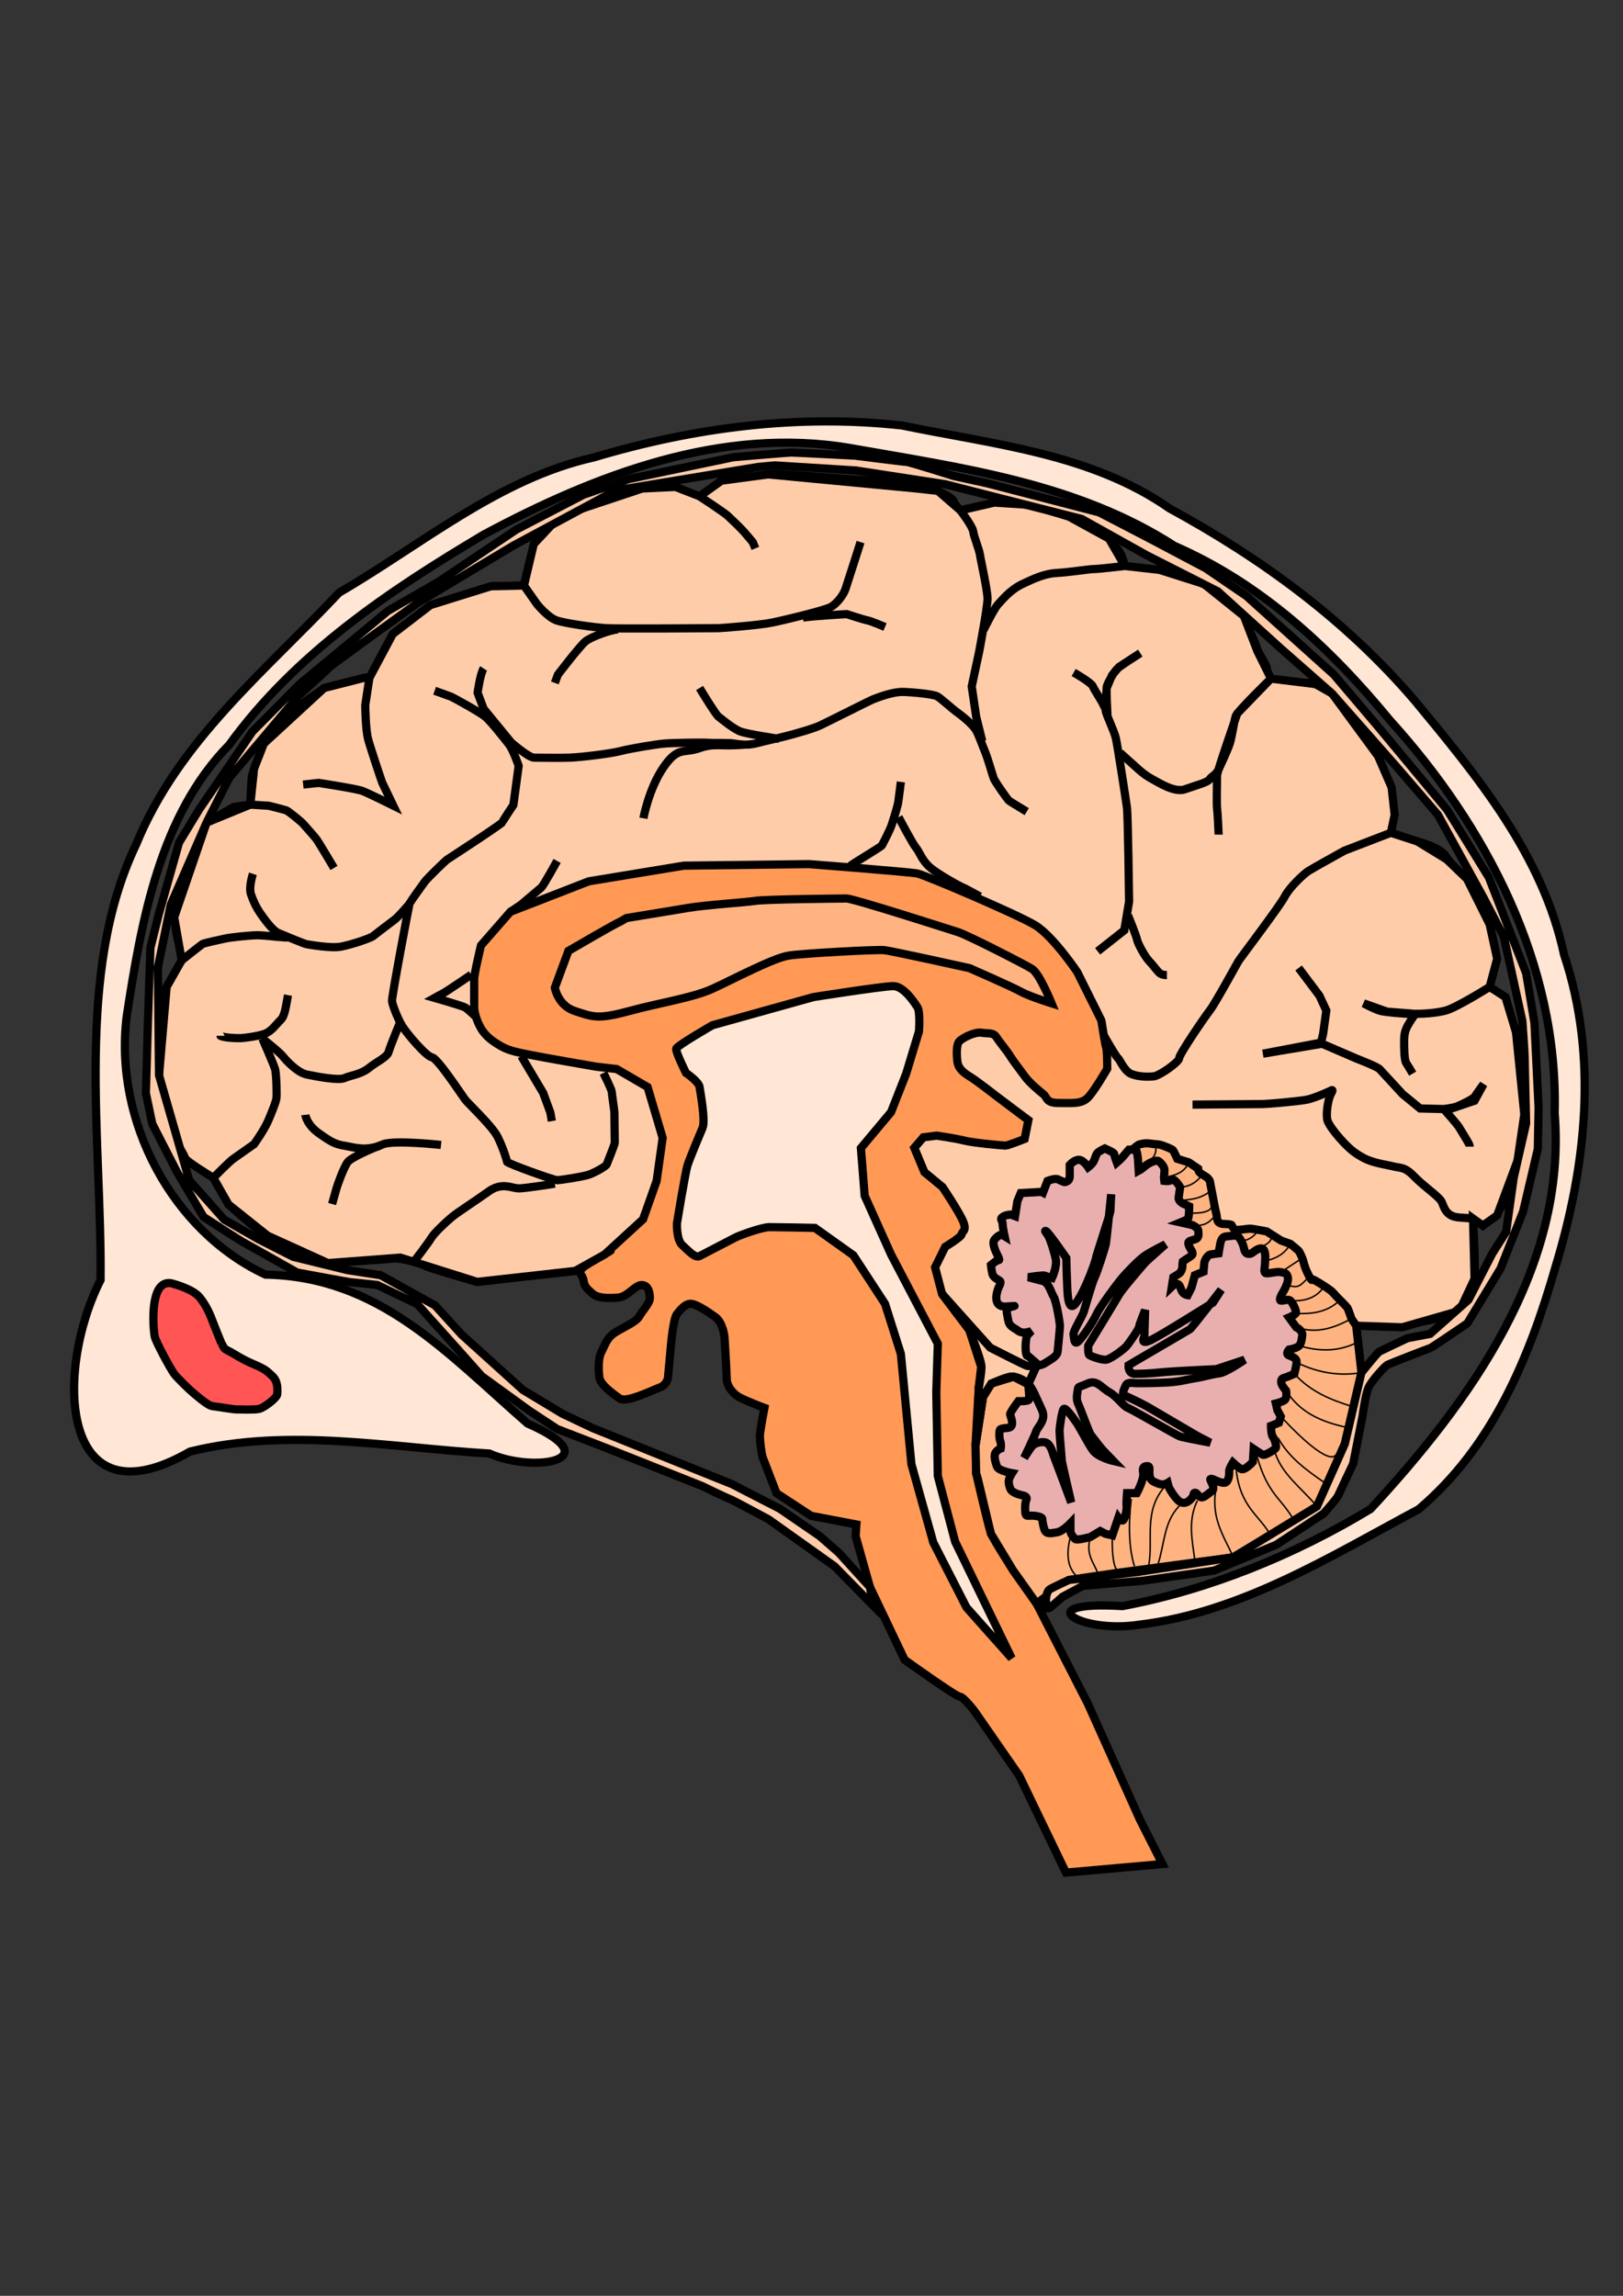 <?xml version="1.0" encoding="UTF-8" standalone="no"?>
<svg
   xmlns:dc="http://purl.org/dc/elements/1.1/"
   xmlns:cc="http://creativecommons.org/ns#"
   xmlns:rdf="http://www.w3.org/1999/02/22-rdf-syntax-ns#"
   xmlns:svg="http://www.w3.org/2000/svg"
   xmlns="http://www.w3.org/2000/svg"
   xmlns:sodipodi="http://sodipodi.sourceforge.net/DTD/sodipodi-0.dtd"
   xmlns:inkscape="http://www.inkscape.org/namespaces/inkscape"
   width="210mm"
   height="297mm"
   viewBox="0 0 210 297"
   version="1.1"
   id="svg8"
   inkscape:version="1.0.2 (e86c870879, 2021-01-15, custom)"
   sodipodi:docname="brain.svg">
  <rect x="0" y="0" width="210" height="297" fill="#333333" stroke="none"/>
  <defs
     id="defs2" />
  <sodipodi:namedview
     id="base"
     pagecolor="#ffffff"
     bordercolor="#666666"
     borderopacity="1.0"
     inkscape:pageopacity="0.0"
     inkscape:pageshadow="2"
     inkscape:zoom="0.46914961"
     inkscape:cx="477.25413"
     inkscape:cy="889.26584"
     inkscape:document-units="mm"
     inkscape:current-layer="layer1"
     inkscape:document-rotation="0"
     showgrid="false"
     inkscape:window-width="1920"
     inkscape:window-height="1017"
     inkscape:window-x="-8"
     inkscape:window-y="-8"
     inkscape:window-maximized="1" />
  <g
     inkscape:label="Layer 1"
     inkscape:groupmode="layer"
     id="layer1">
    <path
       style="fill:#ff9955;stroke:#000000;stroke-width:1.06;stroke-linecap:butt;stroke-linejoin:miter;stroke-miterlimit:4;stroke-dasharray:none;stroke-opacity:1"
       d="m 137.922,242.254 -6.047,-12.551 -5.755,-8.3 c 0,0 -1.463,-1.923 -1.951,-1.923 -0.488,0 -7.12,-4.757 -7.12,-4.757 l -4.487,-9.413 -1.853,-6.579 0.098,-1.518 -5.852,-1.113 -4.487,-2.935 c 0,0 -1.561,-4.049 -1.756,-4.555 -0.195,-0.506 -0.39,-2.227 -0.39,-2.834 0,-0.607 0.585,-3.644 0.585,-3.644 0,0 -2.438,-0.911 -3.316,-1.417 -0.878,-0.506 -1.561,-1.518 -1.561,-2.328 0,-0.81 -0.293,-5.466 -0.293,-5.466 0,0 -0.195,-1.822 -1.17,-2.53 -0.975,-0.709 -2.634,-1.822 -3.316,-1.721 -0.683,0.101 -1.17,0.709 -1.658,1.316 -0.488,0.607 -0.78,4.049 -0.78,4.049 l -0.39,4.251 c 0,0 -0.195,0.911 -1.073,1.215 -0.878,0.304 -4.292,2.024 -5.169,1.417 -0.878,-0.607 -2.536,-1.822 -2.634,-2.733 -0.098,-0.911 -0.195,-2.429 0.293,-3.34 0.488,-0.911 0.683,-1.822 1.853,-2.53 1.17,-0.709 2.634,-1.316 3.024,-2.024 0.39,-0.709 1.366,-1.721 1.366,-2.328 0,-0.607 -0.098,-1.62 -0.975,-1.721 -0.878,-0.101 -1.853,1.518 -3.121,1.62 -1.268,0.101 -2.634,0.101 -3.316,-0.506 -0.683,-0.607 -1.073,-0.911 -1.17,-1.721 -0.098,-0.81 -1.073,-1.012 0.293,-1.923 1.366,-0.911 2.634,-1.518 3.219,-1.923 0.585,-0.405 -4.584,2.632 -4.584,2.632 l -3.902,0.405 -8.778,1.012 c 0,0 -6.437,-1.822 -6.828,-2.126 -0.39,-0.304 -3.316,-1.012 -3.902,-0.911 -0.585,0.101 -8.583,0.607 -8.583,0.607 0,0 -6.437,-2.935 -7.315,-3.138 -0.878,-0.202 -5.56,-4.454 -5.56,-4.454 l -1.951,-3.441 c 0,0 -2.634,-1.923 -3.121,-2.429 -0.488,-0.506 -1.268,-1.518 -2.146,-3.037 -0.878,-1.518 -1.658,-2.531 -1.658,-3.846 0,-1.316 -0.098,-3.948 -0.098,-3.948 L 21.56,127.673 l 1.951,-3.441 c 0,0 -0.098,-1.215 -0.39,-2.227 -0.293,-1.012 -0.585,-2.733 -0.488,-3.846 0.098,-1.113 1.561,-5.365 1.658,-5.77 0.098,-0.405 1.17,-3.543 1.17,-3.543 l 1.268,-2.429 3.511,-2.024 2.146,-0.304 c 0,0 0.098,-2.733 0.195,-3.543 0.098,-0.81 1.561,-4.352 1.561,-4.352 0,0 2.731,-3.34 3.121,-3.745 0.39,-0.405 4.682,-3.441 4.682,-3.441 l 5.169,-1.316 h 0.683 l 3.024,-5.668 c 0,0 4.584,-3.543 5.072,-3.745 0.488,-0.202 7.608,-2.429 7.608,-2.429 l 4.292,-0.101 c 0,0 1.073,-4.859 1.561,-5.263 0.488,-0.405 2.341,-2.632 3.121,-3.239 0.78,-0.607 3.901,-2.227 5.072,-2.632 1.17,-0.405 5.56,-1.417 5.56,-1.417 l 4.292,-0.202 c 0,0 1.658,0.607 2.731,1.417 1.073,0.81 0.39,-0.202 0.39,-0.202 l 2.829,-2.024 c 0,0 6.535,-0.911 6.925,-0.911 0.39,0 16.289,1.215 16.289,1.215 l 4.779,1.012 c 0,0 1.951,0.911 2.048,1.316 0.098,0.405 0.878,1.215 0.878,1.215 0,0 4.682,-1.113 5.462,-1.113 0.78,0 5.56,0.81 6.242,1.012 0.683,0.202 7.51,3.745 7.51,3.745 0,0 1.268,1.417 1.561,2.024 0.293,0.607 0.488,1.518 0.488,1.518 0,0 -0.683,0.202 0.78,0.405 1.463,0.202 3.706,0 4.487,0.101 0.78,0.101 2.146,0.202 3.024,0.709 0.878,0.506 6.633,4.859 6.925,5.263 0.293,0.405 1.658,3.34 1.853,4.049 0.195,0.709 1.073,1.923 1.268,2.531 0.195,0.607 0.098,1.62 0.683,1.822 0.585,0.202 2.341,0.101 3.121,0.202 0.78,0.101 2.438,-0.101 3.121,0.405 0.683,0.506 1.561,1.012 1.561,1.012 l 5.95,8.098 c 0,0 1.756,3.948 1.756,4.352 0,0.405 0.293,3.644 0.195,4.049 -0.098,0.405 -0.293,1.518 -0.293,1.518 l 3.414,1.113 c 0,0 2.926,0.709 3.706,1.923 0.78,1.215 2.731,2.935 2.731,2.935 l 2.926,5.871 c 0,0 0.878,3.745 0.878,4.15 0,0.405 -0.878,3.948 -0.878,3.948 l 2.048,1.316 c 0,0 1.17,4.15 1.17,4.757 0,0.607 1.268,10.426 1.268,10.426 l -1.366,8.199 c 0,0 -1.268,3.34 -1.561,3.745 -0.293,0.405 -2.438,2.429 -2.438,2.429 l -1.268,-0.911 0.195,4.15 c 0,0 0.098,3.644 0,4.049 -0.098,0.405 -1.561,3.543 -2.341,3.846 -0.78,0.304 -1.951,0.81 -3.511,1.113 -1.561,0.304 -2.926,0.607 -3.609,0.607 -0.683,0 -2.926,-0.101 -3.316,0 -0.39,0.101 -2.536,0.101 -2.536,0.101 l 0.683,6.073 -2.146,9.211 -3.609,8.098 -10.827,6.579 c 0,0 -11.997,1.316 -13.558,1.518 -1.561,0.202 -8.583,1.721 -8.973,1.923 -0.39,0.202 -2.926,2.53 -2.926,2.53 l 6.633,12.956 6.73,14.981 2.926,5.77 z"
       id="path851" />
    <path
       style="fill:#ffe6d5;stroke:#000000;stroke-width:1.06;stroke-linecap:butt;stroke-linejoin:miter;stroke-miterlimit:4;stroke-dasharray:none;stroke-opacity:1"
       d="m 130.9,214.52 -7.315,-15.082 -2.243,-8.502 -0.195,-10.831 0.195,-6.276 -6.047,-11.539 -3.414,-7.592 -0.488,-6.174 3.901,-4.656 1.951,-4.96 1.658,-5.466 c 0,0 0.195,-2.531 -0.195,-3.138 -0.39,-0.607 -1.756,-2.733 -3.121,-2.733 -1.366,0 -10.339,1.417 -10.339,1.417 l -13.07,3.644 c 0,0 -4.584,2.632 -4.682,3.037 -0.098,0.405 1.268,3.138 1.268,3.138 0,0 1.658,1.113 1.756,1.822 0.098,0.709 0.78,4.352 0.39,5.263 -0.39,0.911 -1.658,3.948 -1.951,4.859 -0.293,0.911 -1.366,7.49 -1.366,7.49 0,0 -0.098,2.126 0.683,2.834 0.78,0.709 1.658,1.721 2.243,1.417 0.585,-0.304 4.292,-2.227 4.682,-2.429 0.39,-0.202 3.316,-1.316 4.389,-1.316 1.073,0 5.852,0.101 5.852,0.101 l 4.974,3.543 4.097,6.276 2.048,6.478 1.366,14.272 2.829,10.122 4.292,8.401 z"
       id="path853" />
    <path
       style="fill:#ffccaa;stroke:#000000;stroke-width:1.06;stroke-linecap:butt;stroke-linejoin:miter;stroke-miterlimit:4;stroke-dasharray:none;stroke-opacity:1"
       d="m 66.037,117.955 -3.804,4.352 c 0,0 -0.878,3.644 -0.878,4.352 0,0.709 0,3.037 0,3.644 0,0.607 0.293,1.721 0.878,2.733 0.585,1.012 1.561,1.721 2.634,2.328 1.073,0.607 2.341,0.81 3.804,1.113 1.463,0.304 8.486,1.518 8.486,1.518 l 2.634,0.304 3.999,2.328 1.951,6.579 -0.78,5.567 -1.756,4.96 -4.974,4.555 -3.804,2.126 -12.68,1.417 -9.949,-3.138 -9.364,0.709 -7.803,-3.543 c 0,0 -5.072,-4.049 -5.072,-4.049 l -1.951,-3.441 c 0,0 -3.706,-2.227 -3.706,-2.632 0,-0.405 -3.706,-6.174 -3.706,-6.174 l 1.366,-15.892 1.951,-3.441 -0.975,-5.567 4.194,-12.248 5.657,-2.328 0.488,-4.656 1.268,-3.239 7.803,-7.187 5.169,-1.316 h 0.683 l 3.024,-5.668 4.877,-3.745 7.803,-2.429 4.292,-0.101 1.268,-5.365 3.414,-3.644 10.632,-3.543 4.292,-0.202 3.121,1.215 v 0 l 2.829,-2.024 6.047,-0.81 19.215,1.822 2.731,0.304 2.926,2.531 4.389,-1.012 4.682,0.304 4.974,1.518 5.169,2.834 2.048,3.543 v 0 l 4.487,0.506 5.755,1.822 5.169,4.15 1.756,4.555 1.756,3.543 5.755,0.709 2.146,1.215 5.95,8.098 1.756,4.049 0.39,3.543 -0.488,2.328 3.414,1.113 3.804,2.328 2.634,2.531 2.926,5.871 0.975,4.454 -0.975,3.644 2.048,1.316 1.366,4.555 1.073,10.628 -0.878,5.972 -2.634,7.085 -1.853,1.316 -1.268,-0.911 0.195,7.794 -1.951,4.15 -7.413,2.126 -5.95,-0.202 0.683,6.073 -2.146,9.211 -3.609,8.098 -10.827,6.579 -21.263,2.935 -4.194,3.037 -2.647,-3.77 c 0,0 -2.897,-4.294 -3.311,-5.511 -0.414,-1.217 -1.862,-7.587 -1.862,-7.587 l 0.345,-11.094 c 0,0 0.345,-1.718 0.345,-2.648 0,-0.93 -1.586,-4.795 -1.586,-4.795 l -3.517,-4.652 -0.897,-3.436 1.31,-2.648 c 0,0 2.138,-1.288 2.138,-1.646 0,-0.358 0.69,-0.358 0.207,-1.575 -0.483,-1.217 -2.69,-4.509 -2.69,-4.509 l -2.345,-1.932 -1.31,-3.149 1.172,-1.36 1.724,-0.215 c 0,0 2.483,0.358 3.586,0.644 1.104,0.286 4.966,0.644 5.311,0.644 0.345,0 2.483,-0.859 2.483,-0.859 l 0.483,-2.433 c 0,0 -3.448,-2.577 -4,-3.006 -0.552,-0.429 -2.69,-2.076 -3.38,-2.505 -0.69,-0.429 -1.655,-1.002 -1.793,-2.004 -0.138,-1.002 -0.138,-2.219 0.207,-2.648 0.345,-0.429 2,-1.288 2.897,-1.145 0.897,0.143 1.517,-0.072 1.931,0.573 0.414,0.644 1.379,1.789 1.724,2.362 0.345,0.573 1.586,2.219 2.069,2.863 0.483,0.644 1.724,1.718 2.276,2.147 0.552,0.429 0.276,1.145 2,1.145 1.724,0 2.897,0.143 3.724,-0.644 0.828,-0.787 2.552,-3.793 2.552,-3.793 0,0 0,-2.362 -0.138,-2.72 -0.138,-0.358 -0.621,-3.507 -0.621,-3.507 l -3.121,-6.27 c 0,0 -3.121,-4.656 -5.462,-6.073 -2.341,-1.417 -14.241,-6.478 -15.216,-6.681 -0.975,-0.202 -14.045,-1.215 -14.045,-1.215 l -16.191,0.202 -12.29,2.024 -6.242,2.429 z"
       id="path855" />
    <path
       style="fill:#ffb380;stroke:#000000;stroke-width:1.06;stroke-linecap:butt;stroke-linejoin:miter;stroke-miterlimit:4;stroke-dasharray:none;stroke-opacity:1"
       d="m 80.18,119.271 c -0.39,0.101 -6.633,3.745 -6.633,3.745 l -1.756,4.757 c 0,0 0.39,2.328 2.634,3.037 2.243,0.709 2.829,1.113 6.925,0 4.097,-1.113 8.291,-1.721 10.924,-2.935 2.634,-1.215 7.803,-3.948 9.754,-4.251 1.951,-0.304 11.412,-0.81 12.387,-0.709 0.975,0.101 11.022,2.328 11.022,2.328 0,0 5.56,2.429 6.633,3.037 1.073,0.607 3.999,1.518 3.999,1.518 0,0 -1.561,-3.846 -2.536,-4.454 -0.975,-0.607 -8.291,-4.352 -9.559,-4.757 -1.268,-0.405 -13.558,-4.352 -14.436,-4.352 -0.878,0 -10.534,0.101 -11.802,0.304 -1.268,0.202 -6.242,0.506 -8.681,0.911 -2.438,0.405 -7.998,1.316 -7.998,1.316 z"
       id="path857" />
    <path
       style="fill:#ffb380;stroke:#000000;stroke-width:1.06;stroke-linecap:butt;stroke-linejoin:miter;stroke-miterlimit:4;stroke-dasharray:none;stroke-opacity:1"
       d="m 146.677,148.6 c 0,0 0.536,-0.531 0.853,-0.582 0.317,-0.051 0.634,-0.177 1.292,-0.076 0.658,0.101 1,0.051 1.463,0.202 0.463,0.152 1.366,0.506 1.487,0.658 0.122,0.152 0.561,1.113 0.561,1.113 l 1.487,0.455 1.195,0.81 c 0,0 0,0.304 0.244,0.531 0.244,0.228 0.829,0.506 0.975,0.658 0.146,0.152 0.341,0.43 0.341,0.531 0,0.101 0.098,0.607 0.122,0.709 0.024,0.101 0.488,2.531 0.512,2.682 0.024,0.152 0.219,0.886 0.219,0.987 0,0.101 0.049,0.633 0.219,0.81 0.171,0.177 0.415,0.253 0.732,0.253 0.317,0 0.975,0.051 1,0.152 0.024,0.101 0.219,0.557 0.561,0.607 0.341,0.051 1.463,-0.152 1.804,-0.152 0.341,0 2.146,0.354 2.146,0.354 l 1.878,1.189 1.195,0.43 c 0,0 1.024,0.81 1.122,0.962 0.098,0.152 0.463,0.936 0.512,1.139 0.049,0.202 0.244,0.911 0.415,1.291 0.171,0.38 0.512,1.139 0.707,1.265 0.195,0.127 -0.415,-0.455 0.927,0.354 1.341,0.81 1.707,1.164 1.707,1.164 l 0.732,0.784 c 0,0 1.122,1.113 1.244,1.291 0.122,0.177 0.536,1.417 0.536,1.417 l 0.61,0.911 0.683,6.073 -2.146,9.211 -3.609,8.098 -7.047,4.327 -3.78,2.252 -15.045,2.024 -6.218,0.911 -4.194,3.037 -3.072,-4.327 -2.829,-4.681 -1.707,-7.136 -0.211,-0.723 -0.081,-3.579 0.975,-6.276 1.073,-1.721 2.877,-0.886 1.902,0.987 z"
       id="path929" />
    <path
       style="fill:#e9afaf;stroke:#000000;stroke-width:1.06;stroke-linecap:butt;stroke-linejoin:miter;stroke-miterlimit:4;stroke-dasharray:none;stroke-opacity:1"
       d="m 134.231,176.466 -1.241,-1.074 c 0,0 -0.207,0.215 -0.276,-0.716 -0.069,-0.93 0.138,-1.861 0.138,-1.861 l 0.621,-0.644 c 0,0 -1.035,0.501 -1.724,0 -0.69,-0.501 -1.172,-0.573 -1.31,-1.431 -0.138,-0.859 -0.276,-1.074 -0.069,-1.431 0.207,-0.358 2,-0.429 -0.138,-0.286 -2.138,0.143 -1.038,-2.431 -1.038,-2.431 0,0 0.341,-0.607 0.244,-0.81 -0.098,-0.202 -0.878,-0.405 -1.024,-0.962 -0.146,-0.557 -0.195,-1.164 -0.195,-1.164 l 0.634,-0.506 0.39,-0.152 c 0,0 0.195,0.101 -0.244,-0.759 -0.439,-0.86 -0.536,-1.518 -0.39,-1.771 0.146,-0.253 0.634,-0.709 0.878,-0.709 0.244,0 0.488,0.152 0.488,0.152 0,0 -0.244,-1.113 -0.244,-1.569 0,-0.455 -0.439,-0.607 0,-0.911 0.439,-0.304 1.073,-0.304 1.073,-0.304 l 0.536,0.202 0.293,-1.923 0.439,-1.063 2.682,-0.152 0.195,0.101 0.585,-1.518 c 0,0 0.975,-0.405 1.366,-0.202 0.39,0.202 0.829,0.354 0.829,0.354 0,0 0.683,0 0.683,-0.759 0,-0.759 0,-1.468 0,-1.468 0,0 0.634,-0.709 1.219,-0.658 0.585,0.051 1.17,0.962 1.17,0.962 0,0 0.536,-0.405 0.732,-0.81 0.195,-0.405 0.244,-0.759 0.439,-1.012 0.195,-0.253 0.975,-0.607 0.975,-0.607 0,0 1.219,0.506 1.219,0.709 0,0.202 0.341,1.113 0.341,1.113 0,0 0.585,-0.506 0.829,-0.81 0.244,-0.304 0.732,-0.86 0.732,-0.86 0,0 0.878,-0.051 0.975,0.152 0.098,0.202 0.195,1.012 0.195,1.012 l 0.098,1.569 c 0,0 0.293,-0.152 0.829,-0.607 0.536,-0.456 1.414,-0.81 1.707,-0.658 0.293,0.152 0.732,0.709 0.78,1.012 0.049,0.304 -0.049,1.113 -0.049,1.113 l 0.049,0.455 c 0,0 0.634,0.101 0.975,-0.152 0.341,-0.253 1.073,0.962 1.073,0.962 0,0 -0.146,0.911 -0.195,1.366 -0.049,0.456 0.585,0.759 0.585,0.759 l 0.78,0.354 c 0,0 0,1.569 -0.195,1.67 -0.195,0.101 -0.927,0.405 -0.927,0.405 l 1.561,0.354 c 0,0 0.732,0.354 0.732,0.709 0,0.354 0.195,0.911 -0.39,1.113 -0.585,0.202 -0.78,0.202 -0.878,0.405 -0.098,0.202 0.244,0.81 0.244,0.81 0,0 0.488,0.607 0.195,0.86 -0.293,0.253 -0.732,0.506 -0.732,0.506 l -0.439,0.304 c 0,0 -0.049,0.253 -0.049,0.607 0,0.354 -0.195,0.81 -0.439,0.962 -0.244,0.152 -0.732,0.455 -0.732,0.455 l -0.195,1.215 c 0,0 0.585,-0.557 0.878,-0.253 0.293,0.304 0.244,0.607 0.488,0.962 0.244,0.354 0.683,0.405 0.683,0.405 l 0.488,-0.962 0.439,-1.62 1.122,-0.455 c 0,0 0.049,-0.658 0.098,-1.113 0.049,-0.455 0.488,-1.063 0.78,-1.113 0.293,-0.051 1.073,-0.152 1.073,-0.152 0,0 0.098,-0.658 0.146,-0.86 0.049,-0.202 0.098,-1.265 0.78,-1.316 0.683,-0.051 1.414,-0.253 1.658,0.051 0.244,0.304 0.439,0.658 0.585,1.063 0.146,0.405 0.146,1.012 0.585,1.113 0.439,0.101 0.634,-0.152 0.927,-0.354 0.293,-0.202 0.975,-0.607 1.219,-0.051 0.244,0.557 0.098,1.316 0.098,1.721 0,0.405 -0.244,1.164 0.146,1.215 0.39,0.051 1.366,-0.253 1.853,-0.152 0.488,0.101 0.878,0.051 0.975,0.759 0.098,0.709 -0.78,2.075 -0.78,2.075 0,0 -0.488,0.86 -0.098,0.86 0.39,0 0.829,-0.202 1.122,-0.051 0.293,0.152 0.927,1.417 0.78,1.67 -0.146,0.253 -0.878,0.557 -0.878,0.557 l 0.927,1.265 c 0,0 0.878,0.405 0.78,1.063 -0.098,0.658 -0.146,1.215 -0.585,1.468 -0.439,0.253 -1.122,0.354 -1.122,0.354 0,0 -0.536,0.557 0,0.759 0.536,0.202 0.975,0.405 0.975,0.81 0,0.405 -0.293,1.569 -0.293,1.569 0,0 -1.024,0.455 -1.268,0.506 -0.244,0.051 -0.439,0.152 -0.439,0.557 0,0.405 0.634,1.113 0.634,1.113 0,0 0.195,1.012 -0.244,1.265 -0.439,0.253 -1.073,0.405 -1.073,0.405 l 0.195,0.86 0.439,0.81 -0.244,0.81 -1.024,0.405 c 0,0 0,1.113 0.244,1.417 0.244,0.304 0.488,1.164 0.39,1.417 -0.098,0.253 -1.414,1.012 -1.658,0.911 -0.244,-0.101 -1.219,-0.759 -1.219,-0.759 l -0.098,1.67 c 0,0 -1.073,1.215 -1.561,0.911 -0.488,-0.304 -1.024,-0.81 -1.024,-0.81 0,0 -0.536,0.86 -0.488,1.164 0.049,0.304 -0.049,1.265 -0.488,1.417 -0.439,0.152 -1.414,-0.354 -1.414,-0.354 0,0 -0.536,-0.253 -0.536,-0.051 0,0.202 0.732,1.164 0.195,1.518 -0.536,0.354 -1.073,0.962 -1.463,0.759 -0.39,-0.202 -0.488,-0.607 -0.732,-0.557 -0.244,0.051 -0.098,0.304 -0.293,0.557 -0.195,0.253 -0.683,0.911 -1.414,0.709 -0.732,-0.202 -1.658,-1.974 -1.658,-1.974 l -0.146,-0.557 c 0,0 -0.536,0.354 -1.17,0.101 -0.634,-0.253 -1.073,-0.354 -1.17,-1.063 -0.098,-0.709 0.146,-1.215 -0.293,-1.215 -0.439,0 -0.683,0.152 -0.536,0.911 0.146,0.759 -0.829,2.581 -0.829,2.581 h -1.268 c 0,0 -0.098,1.265 -0.049,1.721 0.049,0.455 -0.244,1.822 -0.536,1.822 -0.293,0 -0.536,-0.354 -0.536,-0.354 l -0.78,2.277 -0.878,-0.202 -0.683,-0.354 -1.268,0.759 c 0,0 -1.756,0.506 -2,0.253 -0.244,-0.253 -0.585,-0.658 -0.585,-1.063 0,-0.405 0,-0.962 0,-0.962 0,0 -1.024,1.063 -1.707,1.164 -0.683,0.101 -1.414,0.354 -1.658,-0.354 -0.244,-0.709 -0.293,-1.417 -0.293,-1.417 0,0 -0.049,-0.253 -0.975,-0.354 -0.927,-0.101 -1.17,0.253 -1.219,-0.557 -0.049,-0.81 0.049,-1.316 0.146,-1.518 0.098,-0.202 0.049,-0.455 -0.439,-0.557 -0.488,-0.101 -1.463,-0.354 -1.658,-0.911 -0.195,-0.557 -0.244,-0.962 -0.098,-1.316 0.146,-0.354 0.341,-0.658 0.341,-0.658 0,0 -1.756,-0.304 -1.951,-0.86 -0.195,-0.557 -0.439,-1.366 -0.195,-1.771 0.244,-0.405 0.683,-0.557 0.683,-0.557 0,0 0.098,-0.557 -0.049,-0.911 -0.146,-0.354 -0.195,-1.468 0,-1.569 0.195,-0.101 0.098,-0.101 1.024,-0.202 0.927,-0.101 0.293,-1.468 0.244,-1.721 -0.049,-0.253 1.073,-1.721 1.073,-1.721 0,0 1.268,0.051 1.366,-0.202 0.098,-0.253 -0.098,-1.974 -0.098,-1.974 z"
       id="path863" />
    <path
       style="fill:none;stroke:#000000;stroke-width:1.06;stroke-linecap:butt;stroke-linejoin:miter;stroke-miterlimit:4;stroke-dasharray:none;stroke-opacity:1"
       d="m 121.885,167.376 6.235,6.959 c 0,0 4.633,2.379 4.828,2.379 0.195,0 1.561,0.101 2.243,-0.354 0.683,-0.456 1.609,-0.86 1.658,-1.518 0.049,-0.658 0.293,-2.834 0.293,-3.29 0,-0.455 -0.488,-3.34 -0.829,-3.846 -0.341,-0.506 -0.585,-1.771 -1.366,-1.974 -0.78,-0.202 -1.902,-0.506 -1.902,-0.506 0,0 1.951,-0.304 2.146,-0.202 0.195,0.101 0.927,0.304 0.927,0.304 0,0 0.683,-1.468 0.488,-2.429 -0.195,-0.962 -0.683,-2.48 -0.927,-2.935 -0.244,-0.456 -0.634,-0.81 -0.341,-0.709 0.293,0.101 2.634,3.492 2.634,3.492 0,0 0.049,2.227 0.098,3.138 0.049,0.911 0,4.403 1.268,2.53 1.268,-1.873 2.438,-5.365 2.438,-5.567 0,-0.202 1.902,-5.921 1.902,-6.174 0,-0.253 0.098,-2.176 0.098,-2.176 0,0 -0.585,5.82 -0.683,6.377 -0.098,0.557 -1.17,3.846 -1.463,4.403 -0.293,0.557 -1.219,3.846 -1.414,4.454 -0.195,0.607 -1.414,2.531 -1.317,2.935 0.098,0.405 0.049,1.417 0.634,0.86 0.585,-0.557 1.902,-2.531 2.341,-3.492 0.439,-0.962 2.634,-3.897 3.219,-4.606 0.585,-0.709 2.195,-2.379 2.975,-2.935 0.78,-0.557 2.731,-1.518 2.731,-1.518 0,0 -2.536,2.227 -2.731,2.48 -0.195,0.253 -2.829,3.239 -3.316,4.099 -0.488,0.86 -3.95,6.529 -3.95,6.529 0,0 -0.049,1.063 0.146,1.215 0.195,0.152 1.561,0.658 2.146,0.607 0.585,-0.051 2.243,-1.316 2.585,-1.67 0.341,-0.354 1.707,-2.328 1.707,-2.581 0,-0.253 0.78,-2.176 0.78,-2.176 l -0.098,3.441 c 0,0 -0.683,1.215 0.927,0.405 1.609,-0.81 7.949,-4.808 7.949,-4.808 l 1.073,-1.67 c 0,0 -3.804,4.96 -4.048,5.112 -0.244,0.152 -7.949,4.656 -7.949,4.656 0,0 -0.098,1.113 0.829,1.113 0.927,0 2.048,-0.051 3.511,-0.202 1.463,-0.152 7.023,-0.405 7.023,-0.405 l 3.658,-1.215 c 0,0 -2.39,1.67 -3.316,1.771 -0.927,0.101 -2,0.455 -3.024,0.607 -1.024,0.152 -1.902,0.455 -3.56,0.557 -1.658,0.101 -3.706,0.101 -4.048,0.101 -0.341,0 -1.219,-0.202 -1.414,0.253 -0.195,0.455 -0.634,1.215 -0.146,1.366 0.488,0.152 2.487,1.164 2.926,1.417 0.439,0.253 6.486,3.796 6.486,3.796 l 1.658,0.86 c 0,0 -3.511,-0.658 -3.95,-0.81 -0.439,-0.152 -6.096,-3.441 -6.73,-3.695 -0.634,-0.253 -1.317,-1.417 -2.39,-2.024 -1.073,-0.607 -1.609,-1.67 -2.829,-1.113 -1.219,0.557 -1.17,0.253 -1.268,0.911 -0.098,0.658 -0.195,1.164 0.098,1.771 0.293,0.607 1.366,3.644 1.609,3.948 0.244,0.304 1.268,1.67 1.561,1.974 0.293,0.304 1.366,1.417 1.366,1.417 0,0 -2,-0.456 -2.682,-1.417 -0.683,-0.962 -1.707,-3.037 -2.195,-3.695 -0.488,-0.658 -1.317,-1.873 -1.561,-1.62 -0.244,0.253 -0.536,2.429 -0.536,2.885 0,0.455 0.293,3.593 0.293,3.796 0,0.202 1.219,5.415 1.219,5.415 0,0 -2.146,-5.77 -2.243,-5.972 -0.098,-0.202 -0.39,-1.721 -1.17,-1.822 -0.78,-0.101 -1.366,0.202 -1.609,0.455 -0.244,0.253 -1.073,1.569 -1.073,1.569 0,0 1.366,-2.834 1.561,-3.441 0.195,-0.607 1.366,-1.468 0.732,-2.784 -0.634,-1.316 -1.17,-2.834 -1.804,-3.391 -0.634,-0.557 -1.463,-0.911 -2.097,-0.911 -0.634,0 -2.634,0.911 -2.634,0.911 l -1.073,1.721 -0.975,6.276 0.426,-7.515 0.306,-2.657 -1.547,-4.786 z"
       id="path859" />
    <path
       style="fill:none;stroke:#000000;stroke-width:1.06;stroke-linecap:butt;stroke-linejoin:miter;stroke-miterlimit:4;stroke-dasharray:none;stroke-opacity:1"
       d="m 78.083,138.807 c 0,0 1.073,2.176 1.073,2.429 0,0.253 0.341,2.429 0.341,2.682 0,0.253 0.049,3.644 0.049,3.897 0,0.253 -0.927,2.48 -1.024,2.784 -0.098,0.304 -1.609,1.113 -2.341,1.366 -0.732,0.253 -3.658,0.709 -4.097,0.709 -0.439,0 -6.486,-2.176 -6.486,-2.379 0,-0.202 -0.536,-1.873 -1.219,-3.239 -0.683,-1.366 -3.804,-4.302 -4.194,-4.808 -0.39,-0.506 -3.56,-5.365 -4.292,-5.466 -0.732,-0.101 -3.268,-3.087 -3.853,-4.049 -0.585,-0.962 -1.268,-2.733 -1.317,-3.239 -0.049,-0.506 2.195,-12.45 2.292,-12.653 0.098,-0.202 1.609,-2.328 1.951,-2.784 0.341,-0.456 2.682,-2.733 2.926,-2.885 0.244,-0.152 7.071,-4.606 7.12,-4.808 0.049,-0.202 1.414,-2.227 1.414,-2.227 l 0.683,-5.061 c 0,0 -0.683,-2.024 -1.268,-2.784 -0.585,-0.759 -2.39,-3.037 -3.072,-3.593 -0.683,-0.557 -4.048,-2.429 -4.438,-2.581 -0.39,-0.152 -2.097,-0.759 -2.097,-0.759"
       id="path865" />
    <path
       style="fill:none;stroke:#000000;stroke-width:1.06;stroke-linecap:butt;stroke-linejoin:miter;stroke-miterlimit:4;stroke-dasharray:none;stroke-opacity:1"
       d="m 62.575,86.476 c -0.439,0.658 -0.78,3.138 -0.78,3.138 l 0.78,2.075 3.56,4.352 c 0,0 2.243,1.974 2.975,1.974 0.732,0 3.121,0.051 4.584,0 1.463,-0.051 5.267,-0.506 6.633,-0.86 1.366,-0.354 4.487,-0.86 5.608,-0.962 1.122,-0.101 4.828,-0.152 5.657,-0.101 0.829,0.051 2.243,0 2.975,0.051 0.732,0.051 1.804,0.405 3.365,0 1.561,-0.405 2.146,-0.506 3.56,-0.86 1.414,-0.354 3.706,-1.012 4.584,-1.417 0.878,-0.405 6.584,-3.29 6.876,-3.391 0.293,-0.101 2.438,-1.012 3.95,-0.962 1.512,0.051 3.853,0.304 4.34,0.557 0.488,0.253 1.756,1.468 2.731,2.176 0.975,0.709 1.951,1.62 2.292,2.176 0.341,0.557 0.732,1.721 1.17,2.784 0.439,1.063 0.975,3.087 1.17,3.543 0.195,0.455 1.756,2.682 1.951,2.834 0.195,0.152 2.292,1.417 2.292,1.417"
       id="path867" />
    <path
       style="fill:none;stroke:#000000;stroke-width:1.06;stroke-linecap:butt;stroke-linejoin:miter;stroke-miterlimit:4;stroke-dasharray:none;stroke-opacity:1"
       d="m 110.075,111.983 c 0.146,-0.202 3.95,-2.429 4.048,-2.632 0.098,-0.202 1.024,-1.923 1.268,-2.682 0.244,-0.759 0.732,-2.277 0.829,-2.885 0.098,-0.607 0.341,-2.632 0.341,-2.632"
       id="path869" />
    <path
       style="fill:none;stroke:#000000;stroke-width:1.06;stroke-linecap:butt;stroke-linejoin:miter;stroke-miterlimit:4;stroke-dasharray:none;stroke-opacity:1"
       d="m 116.269,105.708 c 0,0 1.804,3.441 2.243,3.948 0.439,0.506 0.78,1.67 1.853,2.581 1.073,0.911 3.853,2.429 4.145,2.53 0.293,0.101 2.292,1.215 2.292,1.215"
       id="path871" />
    <path
       style="fill:none;stroke:#000000;stroke-width:1.06;stroke-linecap:butt;stroke-linejoin:miter;stroke-miterlimit:4;stroke-dasharray:none;stroke-opacity:1"
       d="m 90.519,89.006 c 0,0 2.048,3.391 2.438,3.695 0.39,0.304 1.902,1.569 2.829,1.923 0.927,0.354 5.023,0.962 5.023,0.962"
       id="path873" />
    <path
       style="fill:none;stroke:#000000;stroke-width:1.06;stroke-linecap:butt;stroke-linejoin:miter;stroke-miterlimit:4;stroke-dasharray:none;stroke-opacity:1"
       d="m 96.176,96.345 c -3.121,0.253 -3.706,-0.253 -5.706,0.455 -2,0.709 -2.731,-0.304 -4.633,2.48 -1.902,2.784 -2.585,6.579 -2.585,6.579"
       id="path875" />
    <path
       style="fill:none;stroke:#000000;stroke-width:1.06;stroke-linecap:butt;stroke-linejoin:miter;stroke-miterlimit:4;stroke-dasharray:none;stroke-opacity:1"
       d="m 67.793,75.747 1.707,2.429 c 0,0 1.366,1.67 2.487,2.075 1.122,0.405 4.974,0.911 6.34,1.012 1.366,0.101 14.436,0 14.631,0 0.195,0 5.121,-0.354 6.876,-0.709 1.756,-0.354 6.925,-1.62 7.657,-2.024 0.732,-0.405 1.609,-1.468 1.902,-2.328 0.293,-0.86 1.951,-6.073 1.951,-6.073"
       id="path877" />
    <path
       style="fill:none;stroke:#000000;stroke-width:1.06;stroke-linecap:butt;stroke-linejoin:miter;stroke-miterlimit:4;stroke-dasharray:none;stroke-opacity:1"
       d="m 103.882,79.897 c 1.219,-0.202 5.657,-0.455 5.657,-0.455 0,0 2.146,0.709 2.682,0.81 0.536,0.101 2.292,0.86 2.292,0.86"
       id="path879" />
    <path
       style="fill:none;stroke:#000000;stroke-width:1.06;stroke-linecap:butt;stroke-linejoin:miter;stroke-miterlimit:4;stroke-dasharray:none;stroke-opacity:1"
       d="m 79.985,81.415 c -0.927,0.051 -3.511,0.962 -4.243,1.569 -0.732,0.607 -3.56,4.302 -3.56,4.302 l -0.39,1.063"
       id="path881" />
    <path
       style="fill:none;stroke:#000000;stroke-width:1.06;stroke-linecap:butt;stroke-linejoin:miter;stroke-miterlimit:4;stroke-dasharray:none;stroke-opacity:1"
       d="m 90.519,64.208 c 0,0 3.17,2.075 3.658,2.531 0.488,0.455 1.756,1.67 2.146,2.126 0.39,0.455 1.073,1.265 1.073,1.265 l 0.341,0.81"
       id="path883" />
    <path
       style="fill:none;stroke:#000000;stroke-width:1.06;stroke-linecap:butt;stroke-linejoin:miter;stroke-miterlimit:4;stroke-dasharray:none;stroke-opacity:1"
       d="m 47.798,87.691 -0.538,3.532 c 0,0 0.034,3.185 0.379,4.438 0.345,1.253 1.759,5.475 1.828,5.619 0.069,0.143 1.414,2.935 1.414,2.935 0,0 -3.242,-1.61 -4,-1.897 -0.759,-0.286 -5.656,-1.038 -5.656,-1.038 l -2,0.215"
       id="path885" />
    <path
       style="fill:none;stroke:#000000;stroke-width:1.06;stroke-linecap:butt;stroke-linejoin:miter;stroke-miterlimit:4;stroke-dasharray:none;stroke-opacity:1"
       d="m 32.387,104.088 2.39,0.152 c 0,0 2.048,0.506 2.292,0.607 0.244,0.101 1.902,1.417 2.195,1.771 0.293,0.354 1.414,1.569 1.707,1.974 0.293,0.405 2.243,3.695 2.243,3.695"
       id="path887" />
    <path
       style="fill:none;stroke:#000000;stroke-width:1.06;stroke-linecap:butt;stroke-linejoin:miter;stroke-miterlimit:4;stroke-dasharray:none;stroke-opacity:1"
       d="m 32.728,113.046 c 0,0 -0.585,1.721 -0.244,2.682 0.341,0.962 0.683,1.67 1.17,2.379 0.488,0.709 1.609,2.277 2.341,2.581 0.732,0.304 3.365,1.417 3.706,1.468 0.341,0.051 3.121,0.557 4.438,0.304 1.317,-0.253 3.755,-1.063 4.145,-1.366 0.39,-0.304 2.292,-1.771 2.78,-2.126 0.488,-0.354 1.951,-2.075 1.951,-2.075"
       id="path889" />
    <path
       style="fill:none;stroke:#000000;stroke-width:1.06;stroke-linecap:butt;stroke-linejoin:miter;stroke-miterlimit:4;stroke-dasharray:none;stroke-opacity:1"
       d="m 23.511,124.231 c 0,0 2.536,-2.024 2.731,-2.126 0.195,-0.101 2.243,-0.557 2.975,-0.709 0.732,-0.152 3.219,-0.405 4.048,-0.405 0.829,0 2.585,0.202 2.585,0.202 l 1.366,0.101"
       id="path891" />
    <path
       style="fill:none;stroke:#000000;stroke-width:1.06;stroke-linecap:butt;stroke-linejoin:miter;stroke-miterlimit:4;stroke-dasharray:none;stroke-opacity:1"
       d="m 37.264,128.735 c -0.244,1.265 -0.39,2.682 -0.927,3.188 -0.536,0.506 -1.219,1.518 -2.097,1.822 -0.878,0.304 -2.634,0.557 -3.268,0.557 -0.634,0 -1.463,-0.051 -1.951,-0.152 -0.488,-0.101 -0.488,-0.152 -0.488,-0.152"
       id="path893" />
    <path
       style="fill:none;stroke:#000000;stroke-width:1.06;stroke-linecap:butt;stroke-linejoin:miter;stroke-miterlimit:4;stroke-dasharray:none;stroke-opacity:1"
       d="m 33.947,134.353 c 0,0 1.512,3.441 1.658,3.998 0.146,0.557 0.244,3.391 0.146,3.846 -0.098,0.455 -0.488,1.468 -1.024,2.733 -0.536,1.265 -1.853,3.087 -1.853,3.087 0,0 -2.292,1.62 -2.731,1.923 -0.439,0.304 -2.536,2.429 -2.536,2.429"
       id="path895" />
    <path
       style="fill:none;stroke:#000000;stroke-width:1.06;stroke-linecap:butt;stroke-linejoin:miter;stroke-miterlimit:4;stroke-dasharray:none;stroke-opacity:1"
       d="m 33.947,134.353 c 0,0 2.146,1.67 2.634,2.277 0.488,0.607 1.902,2.126 3.121,2.379 1.219,0.253 4.097,0.81 4.877,0.455 0.78,-0.354 2.097,-0.455 3.17,-1.316 1.073,-0.86 2.341,-1.366 2.536,-2.075 0.195,-0.709 1.512,-3.897 1.512,-3.897"
       id="path897" />
    <path
       style="fill:none;stroke:#000000;stroke-width:1.06;stroke-linecap:butt;stroke-linejoin:miter;stroke-miterlimit:4;stroke-dasharray:none;stroke-opacity:1"
       d="m 57.064,148.119 c 0,0 -5.95,-0.658 -7.462,-0.101 -1.512,0.557 -3.999,1.67 -4.535,2.227 -0.536,0.557 -1.463,3.239 -1.512,3.441 -0.049,0.202 -0.585,2.075 -0.585,2.075"
       id="path899" />
    <path
       style="fill:none;stroke:#000000;stroke-width:1.06;stroke-linecap:butt;stroke-linejoin:miter;stroke-miterlimit:4;stroke-dasharray:none;stroke-opacity:1"
       d="m 39.507,144.222 c 0,0 0.146,1.265 1.804,2.429 1.658,1.164 2.097,1.366 3.268,1.569 1.17,0.202 1.073,0.253 2.195,0.354 1.122,0.101 2.39,-0.354 2.39,-0.354"
       id="path901" />
    <path
       style="fill:none;stroke:#000000;stroke-width:1.06;stroke-linecap:butt;stroke-linejoin:miter;stroke-miterlimit:4;stroke-dasharray:none;stroke-opacity:1"
       d="m 71.792,153.129 c 0,0 -3.804,0.607 -4.682,0.607 -0.878,0 -2.146,-0.86 -3.902,0.405 -1.756,1.265 -3.999,2.682 -4.779,3.34 -0.78,0.658 -2.243,2.024 -2.634,2.682 -0.39,0.658 -2.146,2.935 -2.146,2.935"
       id="path903" />
    <path
       style="fill:none;stroke:#000000;stroke-width:1.06;stroke-linecap:butt;stroke-linejoin:miter;stroke-miterlimit:4;stroke-dasharray:none;stroke-opacity:1"
       d="m 72.085,111.376 c 0,0 -1.756,3.188 -2.048,3.441 -0.293,0.253 -2.634,2.227 -2.634,2.227 l -1.366,0.911"
       id="path905" />
    <path
       style="fill:none;stroke:#000000;stroke-width:1.06;stroke-linecap:butt;stroke-linejoin:miter;stroke-miterlimit:4;stroke-dasharray:none;stroke-opacity:1"
       d="m 60.965,126.104 c -0.488,0.304 -3.121,2.126 -3.609,2.379 -0.488,0.253 -1.122,0.607 -1.122,0.607 0,0 3.706,1.063 3.999,1.265 0.293,0.202 1.268,1.113 1.268,1.113"
       id="path907" />
    <path
       style="fill:none;stroke:#000000;stroke-width:1.06;stroke-linecap:butt;stroke-linejoin:miter;stroke-miterlimit:4;stroke-dasharray:none;stroke-opacity:1"
       d="m 67.452,136.631 2.829,4.757 0.927,2.531 0.195,1.113"
       id="path909" />
    <path
       style="fill:none;stroke:#000000;stroke-width:1.06;stroke-linecap:butt;stroke-linejoin:miter;stroke-miterlimit:4;stroke-dasharray:none;stroke-opacity:1"
       d="m 124.267,66.029 c 0,0 1.561,2.024 1.658,2.733 0.098,0.709 0.78,2.328 0.878,3.037 0.098,0.709 0.975,4.555 0.975,5.668 0,1.113 -1.073,6.782 -1.073,6.782 l -0.975,4.555 0.585,3.948 0.78,3.138"
       id="path911" />
    <path
       style="fill:none;stroke:#000000;stroke-width:1.06;stroke-linecap:butt;stroke-linejoin:miter;stroke-miterlimit:4;stroke-dasharray:none;stroke-opacity:1"
       d="m 127.265,81.488 c 0,0 1.379,-2.791 1.862,-3.292 0.483,-0.501 1.517,-1.861 3.173,-2.648 1.655,-0.787 2.966,-1.36 4.483,-1.431 1.517,-0.072 4.138,-0.501 4.759,-0.501 0.621,0 3.989,-0.399 3.989,-0.399"
       id="path913" />
    <path
       style="fill:none;stroke:#000000;stroke-width:1.06;stroke-linecap:butt;stroke-linejoin:miter;stroke-miterlimit:4;stroke-dasharray:none;stroke-opacity:1"
       d="m 138.921,86.999 c 0,0 2.276,1.288 2.483,1.789 0.207,0.501 1.172,1.932 1.31,2.29 0.138,0.358 0.552,0.93 0.552,0.93 0,0 -0.138,-2.72 -0.069,-3.149 0.069,-0.429 0.897,-1.861 1.31,-2.29 0.414,-0.429 3.035,-2.076 3.035,-2.076 l -2.759,1.789 -0.897,1.074 -0.69,1.646 c 0,0 -0.207,2.433 -0.138,2.935 0.069,0.501 1.104,2.648 1.31,3.507 0.207,0.859 1.31,8.016 1.448,9.018 0.138,1.002 0.276,12.167 0.276,12.167 l -0.621,3.722 -3.448,2.72"
       id="path915" />
    <path
       style="fill:none;stroke:#000000;stroke-width:1.06;stroke-linecap:butt;stroke-linejoin:miter;stroke-miterlimit:4;stroke-dasharray:none;stroke-opacity:1"
       d="m 145.955,118.42 c 0,0 1.104,2.72 1.172,3.149 0.069,0.429 0.966,2.147 1.586,2.791 0.621,0.644 1.172,1.503 1.517,1.646 0.345,0.143 0.759,0.143 0.759,0.143"
       id="path917" />
    <path
       style="fill:none;stroke:#000000;stroke-width:1.06;stroke-linecap:butt;stroke-linejoin:miter;stroke-miterlimit:4;stroke-dasharray:none;stroke-opacity:1"
       d="m 144.921,97.378 c 0,0 2.138,1.932 2.552,2.29 0.414,0.358 0.966,0.787 1.655,1.145 0.69,0.358 2.828,1.789 4.207,1.288 1.379,-0.501 2.897,-0.859 3.173,-1.288 0.276,-0.429 0.828,-0.501 1.241,-1.431 0.414,-0.93 1.104,-2.362 1.379,-3.221 0.276,-0.859 0.552,-2.863 0.759,-3.507 0.207,-0.644 4.565,-4.862 4.565,-4.862 l -4.359,4.504 c 0,0 -2.621,7.515 -2.621,8.016 0,0.501 -0.069,3.793 0,4.223 0.069,0.429 0.207,3.149 0.207,3.436"
       id="path919" />
    <path
       style="fill:none;stroke:#000000;stroke-width:1.06;stroke-linecap:butt;stroke-linejoin:miter;stroke-miterlimit:4;stroke-dasharray:none;stroke-opacity:1"
       d="m 179.961,107.732 -6.004,2.314 c 0,0 -4.138,2.29 -4.69,2.648 -0.552,0.358 -2.414,2.076 -3.035,3.292 -0.621,1.217 -5.793,8.016 -6,8.374 -0.207,0.358 -3.035,5.511 -3.655,6.298 -0.621,0.787 -4,5.726 -4,6.227 0,0.501 -2.552,2.29 -3.311,2.362 -0.759,0.072 -1.862,0.072 -2.828,-0.286 -0.966,-0.358 -1.517,-1.861 -1.793,-2.076 -0.276,-0.215 -1.862,-3.006 -1.862,-3.006"
       id="path921" />
    <path
       style="fill:none;stroke:#000000;stroke-width:1.06;stroke-linecap:butt;stroke-linejoin:miter;stroke-miterlimit:4;stroke-dasharray:none;stroke-opacity:1"
       d="m 192.739,127.673 c 0,0 -4.298,2.7 -5.677,3.058 -1.379,0.358 -2.966,0.429 -4.276,0.429 -1.31,0 -3.38,-0.215 -4.069,-0.358 -0.69,-0.143 -2.276,-1.002 -2.276,-1.002 l 3.035,1.074 3.655,0.286 c 0,0 -0.483,0.644 -0.897,1.36 -0.414,0.716 -0.552,1.217 -0.552,2.147 0,0.93 0,2.433 0.276,2.863 0.276,0.429 0.828,1.36 0.828,1.36"
       id="path923" />
    <path
       style="fill:none;stroke:#000000;stroke-width:1.06;stroke-linecap:butt;stroke-linejoin:miter;stroke-miterlimit:4;stroke-dasharray:none;stroke-opacity:1"
       d="m 168.026,125.22 2.69,3.579 0.897,1.932 -0.414,3.006 -0.276,1.145 -7.518,1.431 7.656,-1.288 4.483,1.932 c 0,0 2.621,1.002 2.966,1.36 0.345,0.358 2.966,3.221 2.966,3.221 l 2.276,1.861 3.035,0.072 c 0,0 1.31,-0.143 1.793,-0.358 0.483,-0.215 2.069,-0.93 2.276,-1.288 0.207,-0.358 1.104,-1.575 1.104,-1.575 l -1.172,2.147 -3.793,1.288 c 0,0 1.586,1.789 1.793,2.147 0.207,0.358 1.104,1.789 1.241,2.076 0.138,0.286 0.138,0.429 0.138,0.429"
       id="path925" />
    <path
       style="fill:none;stroke:#000000;stroke-width:1.06;stroke-linecap:butt;stroke-linejoin:miter;stroke-miterlimit:4;stroke-dasharray:none;stroke-opacity:1"
       d="m 154.301,142.898 c 0,0 8.552,-0.072 9.104,-0.072 0.552,0 4.69,-0.358 5.724,-0.573 1.035,-0.215 3.035,-1.145 3.035,-1.145 0,0 0.483,-0.358 0.069,0.358 -0.414,0.716 -0.69,2.648 -0.483,3.436 0.207,0.787 1.586,2.362 2.207,3.006 0.621,0.644 1.31,1.288 2.552,1.932 1.241,0.644 3.035,0.859 3.862,1.074 0.828,0.215 1.379,0 2.621,1.288 1.241,1.288 3.173,2.577 3.517,3.221 0.345,0.644 0.469,1.941 2.276,2.076 1.807,0.134 1.807,0.134 1.807,0.134"
       id="path927" />
    <g
       id="g1793">
      <g
         id="g1787">
        <path
           id="path847"
           style="fill:#ffe6d5;stroke:#000000;stroke-width:1.06;stroke-linecap:butt;stroke-linejoin:miter;stroke-miterlimit:4;stroke-dasharray:none;stroke-opacity:1"
           d="m 13.014,165.58 c -6.039,11.941 -5.195,31.903 11.574,22.204 12.738,-3.152 25.861,-0.51 38.731,0.252 5.81,2.579 15.704,0.837 4.946,-3.878 C 57.635,174.887 49.062,165.185 34.349,164.892 22.364,159.315 14.659,145.055 16.405,131.403 18.309,119.015 20.725,105.444 29.653,96.356 38.192,84.572 50.406,76.397 62.579,69.163 77.095,61.374 93.466,55.131 110.015,57.96 c 14.321,2.536 29.376,4.526 41.94,12.657 11.159,4.849 20.121,13.121 27.9,22.575 12.429,13.711 21.809,31.551 21.303,50.815 1.608,20.113 -11.078,37.44 -23.818,51.205 -9.823,5.95 -20.909,10.461 -32.102,12.563 -12.233,-0.737 -5.609,3.602 2.138,2.407 13.093,-1.554 24.686,-8.786 36.191,-14.94 9.478,-8.024 14.276,-19.437 17.689,-31.319 3.982,-13.108 5.539,-27.201 1.112,-40.436 -2.743,-12.873 -11.24,-23.089 -19.321,-32.859 C 174.076,80.156 163.22,72.25 151.332,65.776 141.122,58.65 128.511,57.49 116.718,55.043 103.175,53.554 89.856,55.293 76.826,59.176 64.611,61.886 54.602,70.429 43.872,76.676 34.31,86.865 23.086,95.807 17.602,109.275 c -7.976,16.664 -4.402,38.043 -4.588,56.305 z" />
        <path
           style="fill:#ff5555;stroke:#000000;stroke-width:1.06;stroke-linecap:butt;stroke-linejoin:miter;stroke-miterlimit:4;stroke-dasharray:none;stroke-opacity:1"
           d="m 28.638,173.746 c 0,0 -0.966,-2.362 -1.172,-2.935 -0.207,-0.573 -0.759,-1.932 -1.655,-3.006 -0.897,-1.074 -3.38,-1.718 -3.38,-1.718 0,0 -1.448,-0.644 -2.138,1.217 -0.69,1.861 -0.414,4.867 -0.276,5.583 0.138,0.716 2.069,4.223 2.483,4.795 0.414,0.573 2.138,2.219 2.414,2.433 0.276,0.215 1.931,1.718 2.552,1.789 0.621,0.072 2.69,0.429 3.173,0.429 0.483,0 2.276,0.072 2.897,-0.072 0.621,-0.143 2.345,-1.431 2.345,-1.932 0,-0.501 0.138,-1.575 -0.621,-2.29 -0.759,-0.716 -0.966,-0.93 -2.483,-1.575 -1.517,-0.644 -2.414,-1.288 -2.966,-1.575 -0.552,-0.286 -0.759,-0.358 -0.897,-0.644 -0.138,-0.286 -0.276,-0.501 -0.276,-0.501 z"
           id="path849" />
      </g>
      <path
         style="fill:#ffccaa;stroke:#000000;stroke-width:1.06;stroke-linecap:butt;stroke-linejoin:miter;stroke-miterlimit:4;stroke-dasharray:none;stroke-opacity:1"
         d="m 113.002,207.738 -5.023,-5.112 -8.535,-6.073 c 0,0 -4.877,-2.632 -5.121,-2.682 -0.244,-0.051 -3.463,-1.62 -3.463,-1.62 l -12.095,-4.808 -6.681,-2.581 -3.609,-2.379 -6.145,-4.454 -2.926,-3.29 -5.413,-6.023 -5.169,-2.48 c 0,0 -3.219,-0.354 -3.414,-0.354 -0.195,0 -6.974,-1.265 -6.974,-1.265 0,0 -6.633,-3.745 -7.023,-3.948 -0.39,-0.202 -5.072,-3.239 -5.072,-3.239 0,0 -3.268,-5.516 -3.414,-5.77 -0.146,-0.253 -3.219,-6.276 -3.219,-6.276 l -0.829,-3.948 0.244,-8.654 0.341,-10.173 1.073,-4.302 2.634,-9.312 2.585,-4.251 6.925,-10.122 6.096,-6.124 11.412,-9.464 6.584,-3.796 10.046,-6.731 8.681,-4.504 5.852,-2.024 13.558,-2.834 c 0,0 7.071,-0.607 7.462,-0.607 0.39,0 8.242,0.405 8.242,0.405 0,0 6.34,0.81 6.681,0.81 0.341,0 6.096,1.822 6.096,1.822 l 4.389,0.962 14.436,3.745 6.535,3.391 7.267,3.846 5.267,3.593 11.314,10.173 5.462,6.427 c 0,0 9.022,10.831 9.169,11.033 0.146,0.202 5.413,8.756 5.413,8.756 l 4.828,12.399 1.073,6.427 0.536,10.932 -0.098,5.365 -1.902,8.098 -2.926,7.389 -4.292,7.085 c 0,0 -4.584,3.138 -4.779,3.188 -0.195,0.051 -5.267,2.024 -5.56,2.176 -0.293,0.152 -2.097,2.075 -2.487,3.037 -0.39,0.962 -0.732,3.593 -0.732,3.593 l -1.219,6.174 c 0,0 -1.804,3.796 -1.951,4.15 -0.146,0.354 -1.853,2.277 -1.853,2.277 l -6.145,4.049 -8.047,3.34 -9.217,1.316 -7.754,0.658 -2.634,1.417 -1.317,1.164 c 0,0 -0.634,0.607 -0.732,0.202 -0.098,-0.405 -0.098,-0.81 -0.098,-1.012 0,-0.202 0.098,-1.063 0.488,-1.316 0.39,-0.253 2.487,-1.215 2.487,-1.215 0,0 8.778,-1.012 8.778,-1.012 l 12.485,-1.923 10.827,-6.579 3.609,-8.098 2.146,-9.211 c 0,0 2.048,-2.581 2.341,-2.733 0.293,-0.152 3.609,-1.721 3.609,-1.721 l 2.926,-0.557 4.974,-4.403 3.072,-5.972 1.804,-2.834 0.975,-6.984 1.609,-7.035 c 0,0 -0.195,-8.047 -0.195,-8.654 0,-0.607 -0.293,-4.606 -0.293,-4.606 l -2.39,-10.881 -2.634,-5.061 -5.901,-10.729 -5.316,-6.174 -8.388,-9.515 -6.681,-5.871 -8.096,-7.338 -9.169,-4.656 -8.437,-4.707 -17.703,-4.504 -11.509,-1.771 -10.485,-0.658 -2.195,0.202 -18.386,3.037 -13.265,7.136 -12.339,7.389 c 0,0 -11.266,8.098 -11.509,8.401 -0.244,0.304 -3.999,3.695 -3.999,3.695 l -8.925,10.577 -2.926,5.77 -4.633,10.628 -1.658,8.098 0.146,13.968 3.902,13.563 4.536,5.112 4.438,2.531 4.487,2.277 7.023,1.721 4.292,0.658 7.023,3.897 3.463,3.796 7.901,7.136 5.121,3.087 3.95,1.873 17.996,7.237 6.194,3.188 5.17,3.543 2.438,2.126 4.048,4.454 z"
         id="path931" />
    </g>
    <path
       style="fill:none;stroke:#000000;stroke-width:0.192px;stroke-linecap:butt;stroke-linejoin:miter;stroke-opacity:1"
       d="m 147.335,151.459 c 0.739,-1.002 2.385,-1.44 2.212,-3.009"
       id="path935"
       sodipodi:nodetypes="cc" />
    <path
       style="fill:none;stroke:#000000;stroke-width:0.192px;stroke-linecap:butt;stroke-linejoin:miter;stroke-opacity:1"
       d="m 150.602,152.32 c 1.381,-0.223 2.654,-0.595 3.219,-1.948"
       id="path937"
       sodipodi:nodetypes="cc" />
    <path
       style="fill:none;stroke:#000000;stroke-width:0.192px;stroke-linecap:butt;stroke-linejoin:miter;stroke-opacity:1"
       d="m 152.699,153.585 c 1.091,-0.056 2.007,-0.523 2.73,-1.438"
       id="path939"
       sodipodi:nodetypes="cc" />
    <path
       style="fill:none;stroke:#000000;stroke-width:0.192px;stroke-linecap:butt;stroke-linejoin:miter;stroke-opacity:1"
       d="m 153.237,155.25 c 1.058,-0.09 2.115,-0.253 3.173,-1.002"
       id="path941"
       sodipodi:nodetypes="cc" />
    <path
       style="fill:none;stroke:#000000;stroke-width:0.192px;stroke-linecap:butt;stroke-linejoin:miter;stroke-opacity:1"
       d="m 154.099,156.931 c 2.655,0.08 2.655,-0.816 2.655,-0.823"
       id="path943"
       sodipodi:nodetypes="cc" />
    <path
       style="fill:none;stroke:#000000;stroke-width:0.192px;stroke-linecap:butt;stroke-linejoin:miter;stroke-opacity:1"
       d="m 154.309,158.494 c 0.946,0.115 1.854,0.007 2.618,-0.918"
       id="path945"
       sodipodi:nodetypes="cc" />
    <path
       style="fill:none;stroke:#000000;stroke-width:0.192px;stroke-linecap:butt;stroke-linejoin:miter;stroke-opacity:1"
       d="m 160.892,160.439 c 0.73,0.087 1.763,-0.904 1.621,-1.002"
       id="path947"
       sodipodi:nodetypes="cc" />
    <path
       style="fill:none;stroke:#000000;stroke-width:0.192px;stroke-linecap:butt;stroke-linejoin:miter;stroke-opacity:1"
       d="m 163.203,161.333 c 0.484,-0.316 1.081,-0.477 1.31,-1.145"
       id="path949"
       sodipodi:nodetypes="cc" />
    <path
       style="fill:none;stroke:#000000;stroke-width:0.192px;stroke-linecap:butt;stroke-linejoin:miter;stroke-opacity:1"
       d="m 164.031,163.051 c 1.171,-0.308 2.22,-0.87 2.934,-2.128"
       id="path951"
       sodipodi:nodetypes="cc" />
    <path
       style="fill:none;stroke:#000000;stroke-width:0.192px;stroke-linecap:butt;stroke-linejoin:miter;stroke-opacity:1"
       d="m 166.031,164.375 2.173,-1.431"
       id="path953" />
    <path
       style="fill:none;stroke:#000000;stroke-width:0.192px;stroke-linecap:butt;stroke-linejoin:miter;stroke-opacity:1"
       d="m 166.789,166.272 c 1.331,0.552 1.736,-0.34 2.379,-0.859"
       id="path955"
       sodipodi:nodetypes="cc" />
    <path
       style="fill:none;stroke:#000000;stroke-width:0.192px;stroke-linecap:butt;stroke-linejoin:miter;stroke-opacity:1"
       d="m 167.341,168.276 c 1.603,0.031 2.892,-0.425 3.759,-1.539"
       id="path957"
       sodipodi:nodetypes="cc" />
    <path
       style="fill:none;stroke:#000000;stroke-width:0.192px;stroke-linecap:butt;stroke-linejoin:miter;stroke-opacity:1"
       d="m 167.686,169.922 c 1.883,0.055 3.747,-0.054 5.449,-1.503"
       id="path959"
       sodipodi:nodetypes="cc" />
    <path
       style="fill:none;stroke:#000000;stroke-width:0.192px;stroke-linecap:butt;stroke-linejoin:miter;stroke-opacity:1"
       d="m 167.72,171.703 c 2.717,0.907 4.973,0.055 7.145,-1.113"
       id="path961"
       sodipodi:nodetypes="cc" />
    <path
       style="fill:none;stroke:#000000;stroke-width:0.192px;stroke-linecap:butt;stroke-linejoin:miter;stroke-opacity:1"
       d="m 168.307,174.145 c 2.322,0.666 4.644,0.726 6.966,-0.322"
       id="path963"
       sodipodi:nodetypes="cc" />
    <path
       style="fill:none;stroke:#000000;stroke-width:0.192px;stroke-linecap:butt;stroke-linejoin:miter;stroke-opacity:1"
       d="m 167.996,176.364 c 2.63,1.249 5.347,1.679 8.161,1.21"
       id="path965"
       sodipodi:nodetypes="cc" />
    <path
       style="fill:none;stroke:#000000;stroke-width:0.192px;stroke-linecap:butt;stroke-linejoin:miter;stroke-opacity:1"
       d="m 167.476,177.726 c 2.144,2.348 4.763,3.379 7.451,4.22"
       id="path967"
       sodipodi:nodetypes="cc" />
    <path
       style="fill:none;stroke:#000000;stroke-width:0.192px;stroke-linecap:butt;stroke-linejoin:miter;stroke-opacity:1"
       d="m 166.403,179.902 c 1.897,2.964 4.708,4.03 7.697,4.728"
       id="path969"
       sodipodi:nodetypes="cc" />
    <path
       style="fill:none;stroke:#000000;stroke-width:0.192px;stroke-linecap:butt;stroke-linejoin:miter;stroke-opacity:1"
       d="m 165.721,183.243 c 6.407,6.886 7.111,5.014 7.138,4.931"
       id="path971"
       sodipodi:nodetypes="cc" />
    <path
       style="fill:none;stroke:#000000;stroke-width:0.192px;stroke-linecap:butt;stroke-linejoin:miter;stroke-opacity:1"
       d="m 165.376,186.026 c 1.39,2.517 3.639,4.144 5.931,5.726"
       id="path973"
       sodipodi:nodetypes="cc" />
    <path
       style="fill:none;stroke:#000000;stroke-width:0.192px;stroke-linecap:butt;stroke-linejoin:miter;stroke-opacity:1"
       d="m 164.893,187.601 c 0.797,3.044 3.567,4.918 5.51,7.282"
       id="path975"
       sodipodi:nodetypes="cc" />
    <path
       style="fill:none;stroke:#000000;stroke-width:0.192px;stroke-linecap:butt;stroke-linejoin:miter;stroke-opacity:1"
       d="m 162.651,188.424 c 1.367,4.828 3.054,5.352 4.586,7.945"
       id="path977"
       sodipodi:nodetypes="cc" />
    <path
       style="fill:none;stroke:#000000;stroke-width:0.192px;stroke-linecap:butt;stroke-linejoin:miter;stroke-opacity:1"
       d="m 159.961,190.285 c 0.541,4.471 2.711,5.563 4.242,7.98"
       id="path979"
       sodipodi:nodetypes="cc" />
    <path
       style="fill:none;stroke:#000000;stroke-width:0.192px;stroke-linecap:butt;stroke-linejoin:miter;stroke-opacity:1"
       d="m 157.41,192.181 c -0.881,4.203 0.977,6.51 2.166,9.281"
       id="path981"
       sodipodi:nodetypes="cc" />
    <path
       style="fill:none;stroke:#000000;stroke-width:0.192px;stroke-linecap:butt;stroke-linejoin:miter;stroke-opacity:1"
       d="m 154.927,194.114 c -1.275,2.675 -0.647,5.13 -0.345,7.623"
       id="path983"
       sodipodi:nodetypes="cc" />
    <path
       style="fill:none;stroke:#000000;stroke-width:0.192px;stroke-linecap:butt;stroke-linejoin:miter;stroke-opacity:1"
       d="m 152.582,194.83 c -2.036,2.061 -1.905,5.086 -2.793,7.658"
       id="path985"
       sodipodi:nodetypes="cc" />
    <path
       style="fill:none;stroke:#000000;stroke-width:0.192px;stroke-linecap:butt;stroke-linejoin:miter;stroke-opacity:1"
       d="m 150.547,192.504 c -2.599,3.191 -1.293,6.751 -1.931,10.128"
       id="path987"
       sodipodi:nodetypes="cc" />
    <path
       style="fill:none;stroke:#000000;stroke-width:0.192px;stroke-linecap:butt;stroke-linejoin:miter;stroke-opacity:1"
       d="m 146.374,193.899 c -0.412,3.577 -0.277,6.491 0.414,8.732"
       id="path989"
       sodipodi:nodetypes="cc" />
    <path
       style="fill:none;stroke:#000000;stroke-width:0.192px;stroke-linecap:butt;stroke-linejoin:miter;stroke-opacity:1"
       d="m 143.921,198.628 c -0.112,5.628 1.172,4.617 1.177,4.612"
       id="path991"
       sodipodi:nodetypes="cc" />
    <path
       style="fill:none;stroke:#000000;stroke-width:0.192px;stroke-linecap:butt;stroke-linejoin:miter;stroke-opacity:1"
       d="m 141.092,198.83 c -0.675,2.33 0.481,3.301 0.971,4.767"
       id="path993"
       sodipodi:nodetypes="cc" />
    <path
       style="fill:none;stroke:#000000;stroke-width:0.192px;stroke-linecap:butt;stroke-linejoin:miter;stroke-opacity:1"
       d="m 138.512,198.802 c -0.635,2.39 -0.295,3.991 0.724,5.046"
       id="path995"
       sodipodi:nodetypes="cc" />
  </g>
</svg>

